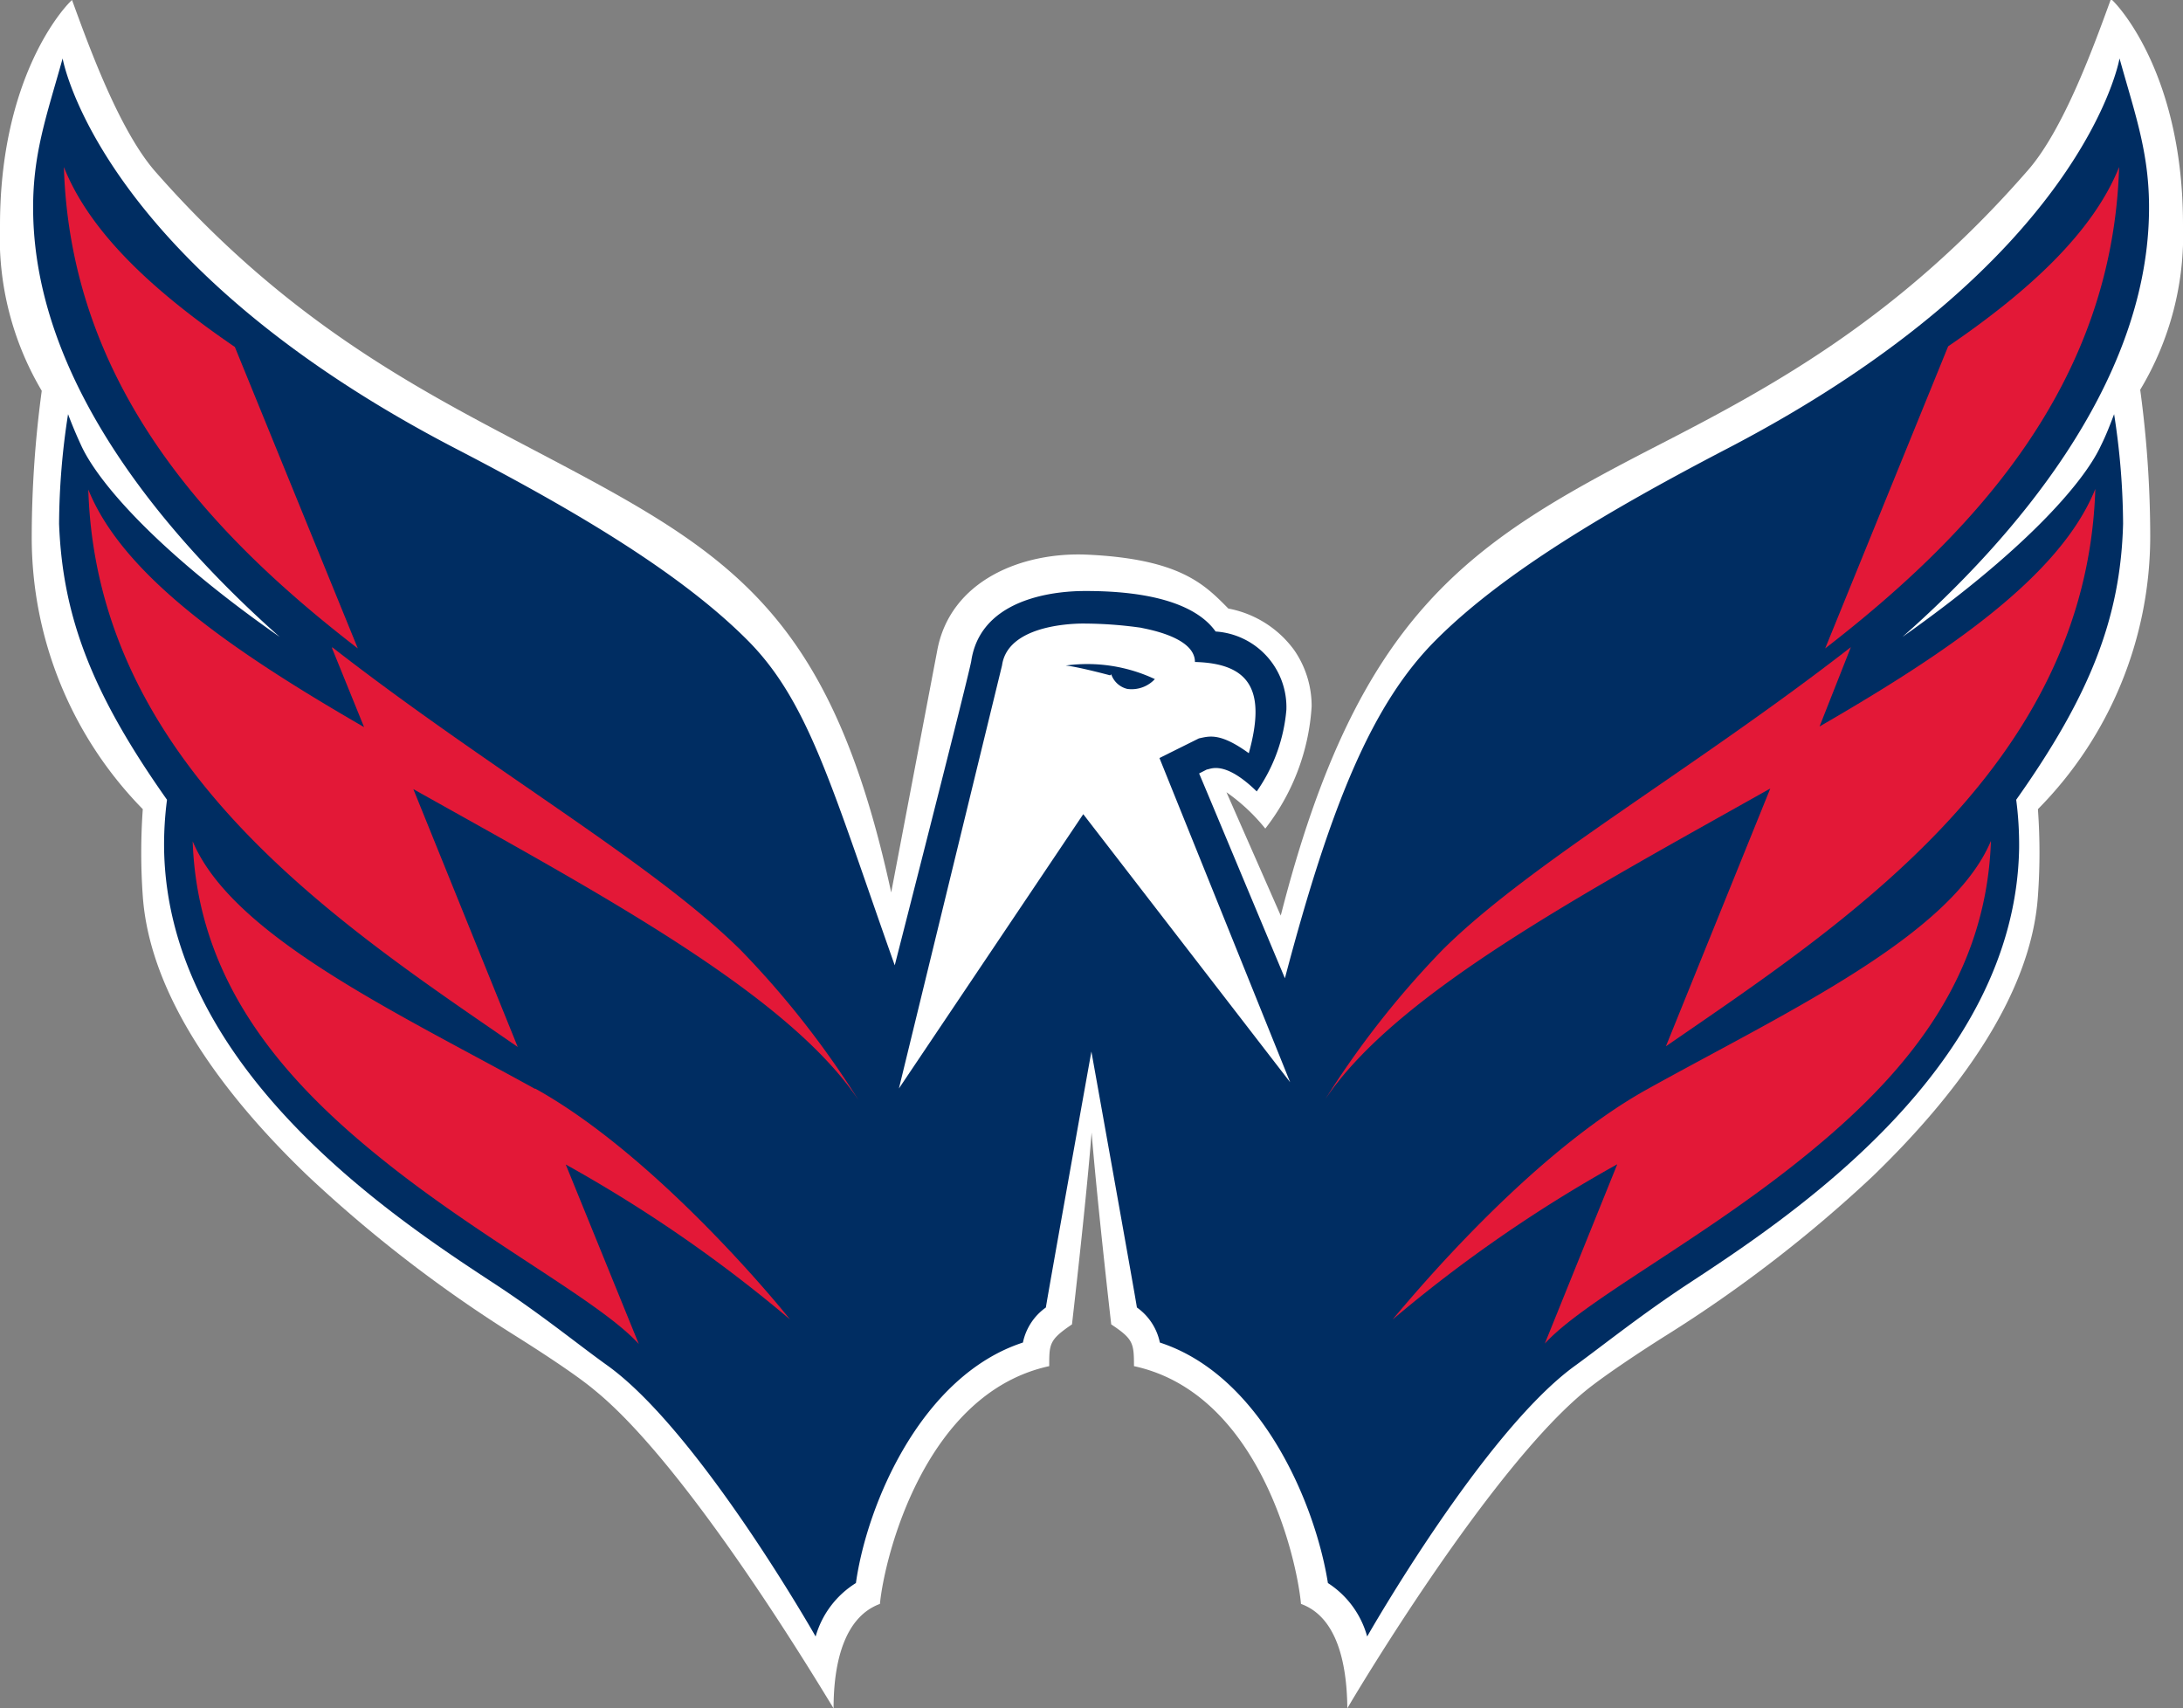 <svg id="Layer_1" data-name="Layer 1" xmlns="http://www.w3.org/2000/svg" viewBox="0 0 104.57 81.82"><rect x="0" y="0" width="104.57" height="81.82" fill="#808080" stroke="none"/><defs><style>.cls-1{fill:#fff;}.cls-2{fill:#002d62;}.cls-3{fill:#e31837;}</style></defs><title>W_Capitals_secondary_white</title><path class="cls-1" d="M103,25.67a52.6,52.6,0,0,0-.48-7,14.39,14.39,0,0,0,2.05-7.91c0-7.06-3-10.42-3.45-10.81-.76,2.08-2.24,6.24-4,8.23C90.91,15.3,84.8,18.57,79.35,21.37c-8.95,4.61-14.28,7.92-18,22.49l0-.1a.73.73,0,0,0,0,.1l-2.6-5.91a9,9,0,0,1,1.86,1.74,10.57,10.57,0,0,0,2.22-5.85A4.71,4.71,0,0,0,62,31.15a5.05,5.05,0,0,0-3.16-2c-1.12-1.13-2.28-2.37-6.73-2.58-3.14-.15-6.61,1.23-7.22,4.62L42.69,42.75c-3-13.84-8-16.4-17.47-21.38C19.79,18.52,13.66,15.3,7.45,8.23c-1.76-2-3.24-6.15-4-8.23C3,.4,0,3.75,0,10.81a14.4,14.4,0,0,0,2,7.91,52.53,52.53,0,0,0-.48,7A18.59,18.59,0,0,0,6.84,38.76a29.37,29.37,0,0,0,0,4.17c.34,4.8,3.9,9.57,7.94,13.43a64.5,64.5,0,0,0,9.85,7.59c1.18.74,3,1.92,3.85,2.64,4.6,3.73,11,14.53,11.45,15.24,0-2.25.54-4.38,2.22-5,.21-2.2,2.13-10.09,8.11-11.39,0-1.07,0-1.26,1.09-2,0,0,.67-5.75.94-9.19.28,3.44.94,9.19.94,9.19,1.05.7,1.09.89,1.09,2,6,1.3,7.8,9.2,8,11.39,1.68.61,2.2,2.74,2.22,5,.41-.71,6.85-11.51,11.45-15.24.89-.72,2.67-1.9,3.85-2.64a64.47,64.47,0,0,0,9.85-7.59c4-3.86,7.6-8.63,7.93-13.43a28.91,28.91,0,0,0,0-4.17A18.59,18.59,0,0,0,103,25.67Z"/><path class="cls-2" d="M52.28,50.37s2.11,11.76,2.18,12.26a2.74,2.74,0,0,1,1.1,1.68C60.41,65.89,63,72,63.61,75.83a4.45,4.45,0,0,1,1.88,2.56s5.61-9.86,10-13c1.37-1,3.14-2.42,5.37-3.89,4.83-3.17,15.69-10.31,15.86-20.88a16.62,16.62,0,0,0-.14-2.31c3.54-5,5-8.71,5.12-13.22a34.94,34.94,0,0,0-.43-5.25c-.19.5-.38,1-.63,1.5-.84,1.83-3.78,5.13-9.51,9.17,5.27-4.65,11.64-12,11.81-20.23.06-2.83-.63-4.68-1.41-7.48,0,0-1.67,9.81-18.89,18.74C77.08,24.44,72,27.43,68.78,30.66c-3,3-5,7.74-7.23,16.2-1.36-3.23-3.72-8.9-4.11-9.81l.37-.19c.16,0,.82-.48,2.39,1.05A8,8,0,0,0,61.62,34a3.63,3.63,0,0,0-3.39-3.75c-.49-.69-1.84-1.93-6.16-1.94-.51,0-5-.07-5.54,3.32,0,.26-3.67,14.61-3.67,14.61-3-8.46-4.1-12.63-7.08-15.6-3.23-3.23-8.3-6.22-13.87-9.11C4.7,12.62,3,2.8,3,2.8c-.78,2.8-1.47,4.65-1.41,7.48.17,8.22,6.55,15.57,11.81,20.23-5.73-4-8.67-7.34-9.51-9.17-.25-.54-.44-1-.63-1.5a34.9,34.9,0,0,0-.43,5.25C3,29.6,4.45,33.28,8,38.31a16.61,16.61,0,0,0-.14,2.31C8,51.19,18.86,58.33,23.7,61.5c2.23,1.46,4,2.91,5.37,3.89,4.4,3.14,10,13,10,13A4.45,4.45,0,0,1,41,75.83C41.54,72,44.16,65.89,49,64.31a2.74,2.74,0,0,1,1.1-1.68C50.17,62.13,52.28,50.37,52.28,50.37Z"/><path class="cls-1" d="M43.06,52.14,51.89,39,61.8,51.84,55.54,36.31l1.89-.94c.48-.1,1-.3,2.39.71.81-2.92.14-4.3-2.58-4.37,0-1.23-2.42-1.59-2.58-1.64A19.7,19.7,0,0,0,52,29.87s-3.7-.12-4,2Z"/><path class="cls-2" d="M53.23,32.3A1.08,1.08,0,0,0,54,33a1.52,1.52,0,0,0,1.32-.47,7.61,7.61,0,0,0-4.27-.65c.6.06,2.13.47,2.13.47"/><path class="cls-3" d="M17.14,31.06,11.25,16.62C7.34,13.95,4.3,11.13,3.06,8,3.38,18.42,10,25.56,17.14,31.06Zm-1.23,0,1.53,3.77c-6-3.47-11.51-7.15-13.21-11.38.41,13.34,12.22,20.94,20.57,26.7l-5-12.35c8.92,5,17.91,9.8,21.32,14.89a43.54,43.54,0,0,0-5.63-7.17C31.26,41.33,23.44,36.86,15.91,31Zm9.72,21.1c-6.56-3.63-14.49-7.31-16.4-11.86.24,7,4.67,11.76,9.45,15.53s10.1,6.54,11.92,8.55l-3.5-8.6a67.12,67.12,0,0,1,10.74,7.42C37,62.14,31.26,55.26,25.63,52.14Z"/><path class="cls-3" d="M101.51,8c-1.24,3.1-4.28,5.92-8.19,8.59L87.43,31.06C94.54,25.56,101.19,18.42,101.51,8ZM69.11,45.49a43.58,43.58,0,0,0-5.63,7.17c3.41-5.09,12.4-9.87,21.32-14.89l-5,12.35c8.35-5.76,20.15-13.36,20.57-26.7-1.7,4.23-7.21,7.91-13.21,11.38L88.66,31C81.12,36.86,73.3,41.33,69.11,45.49Zm-2.38,17.7a67.14,67.14,0,0,1,10.74-7.42L74,64.36c1.82-2,7.08-4.73,11.92-8.55s9.21-8.51,9.45-15.53c-1.91,4.55-9.84,8.22-16.4,11.86C73.3,55.26,67.61,62.14,66.73,63.18Z"/></svg>